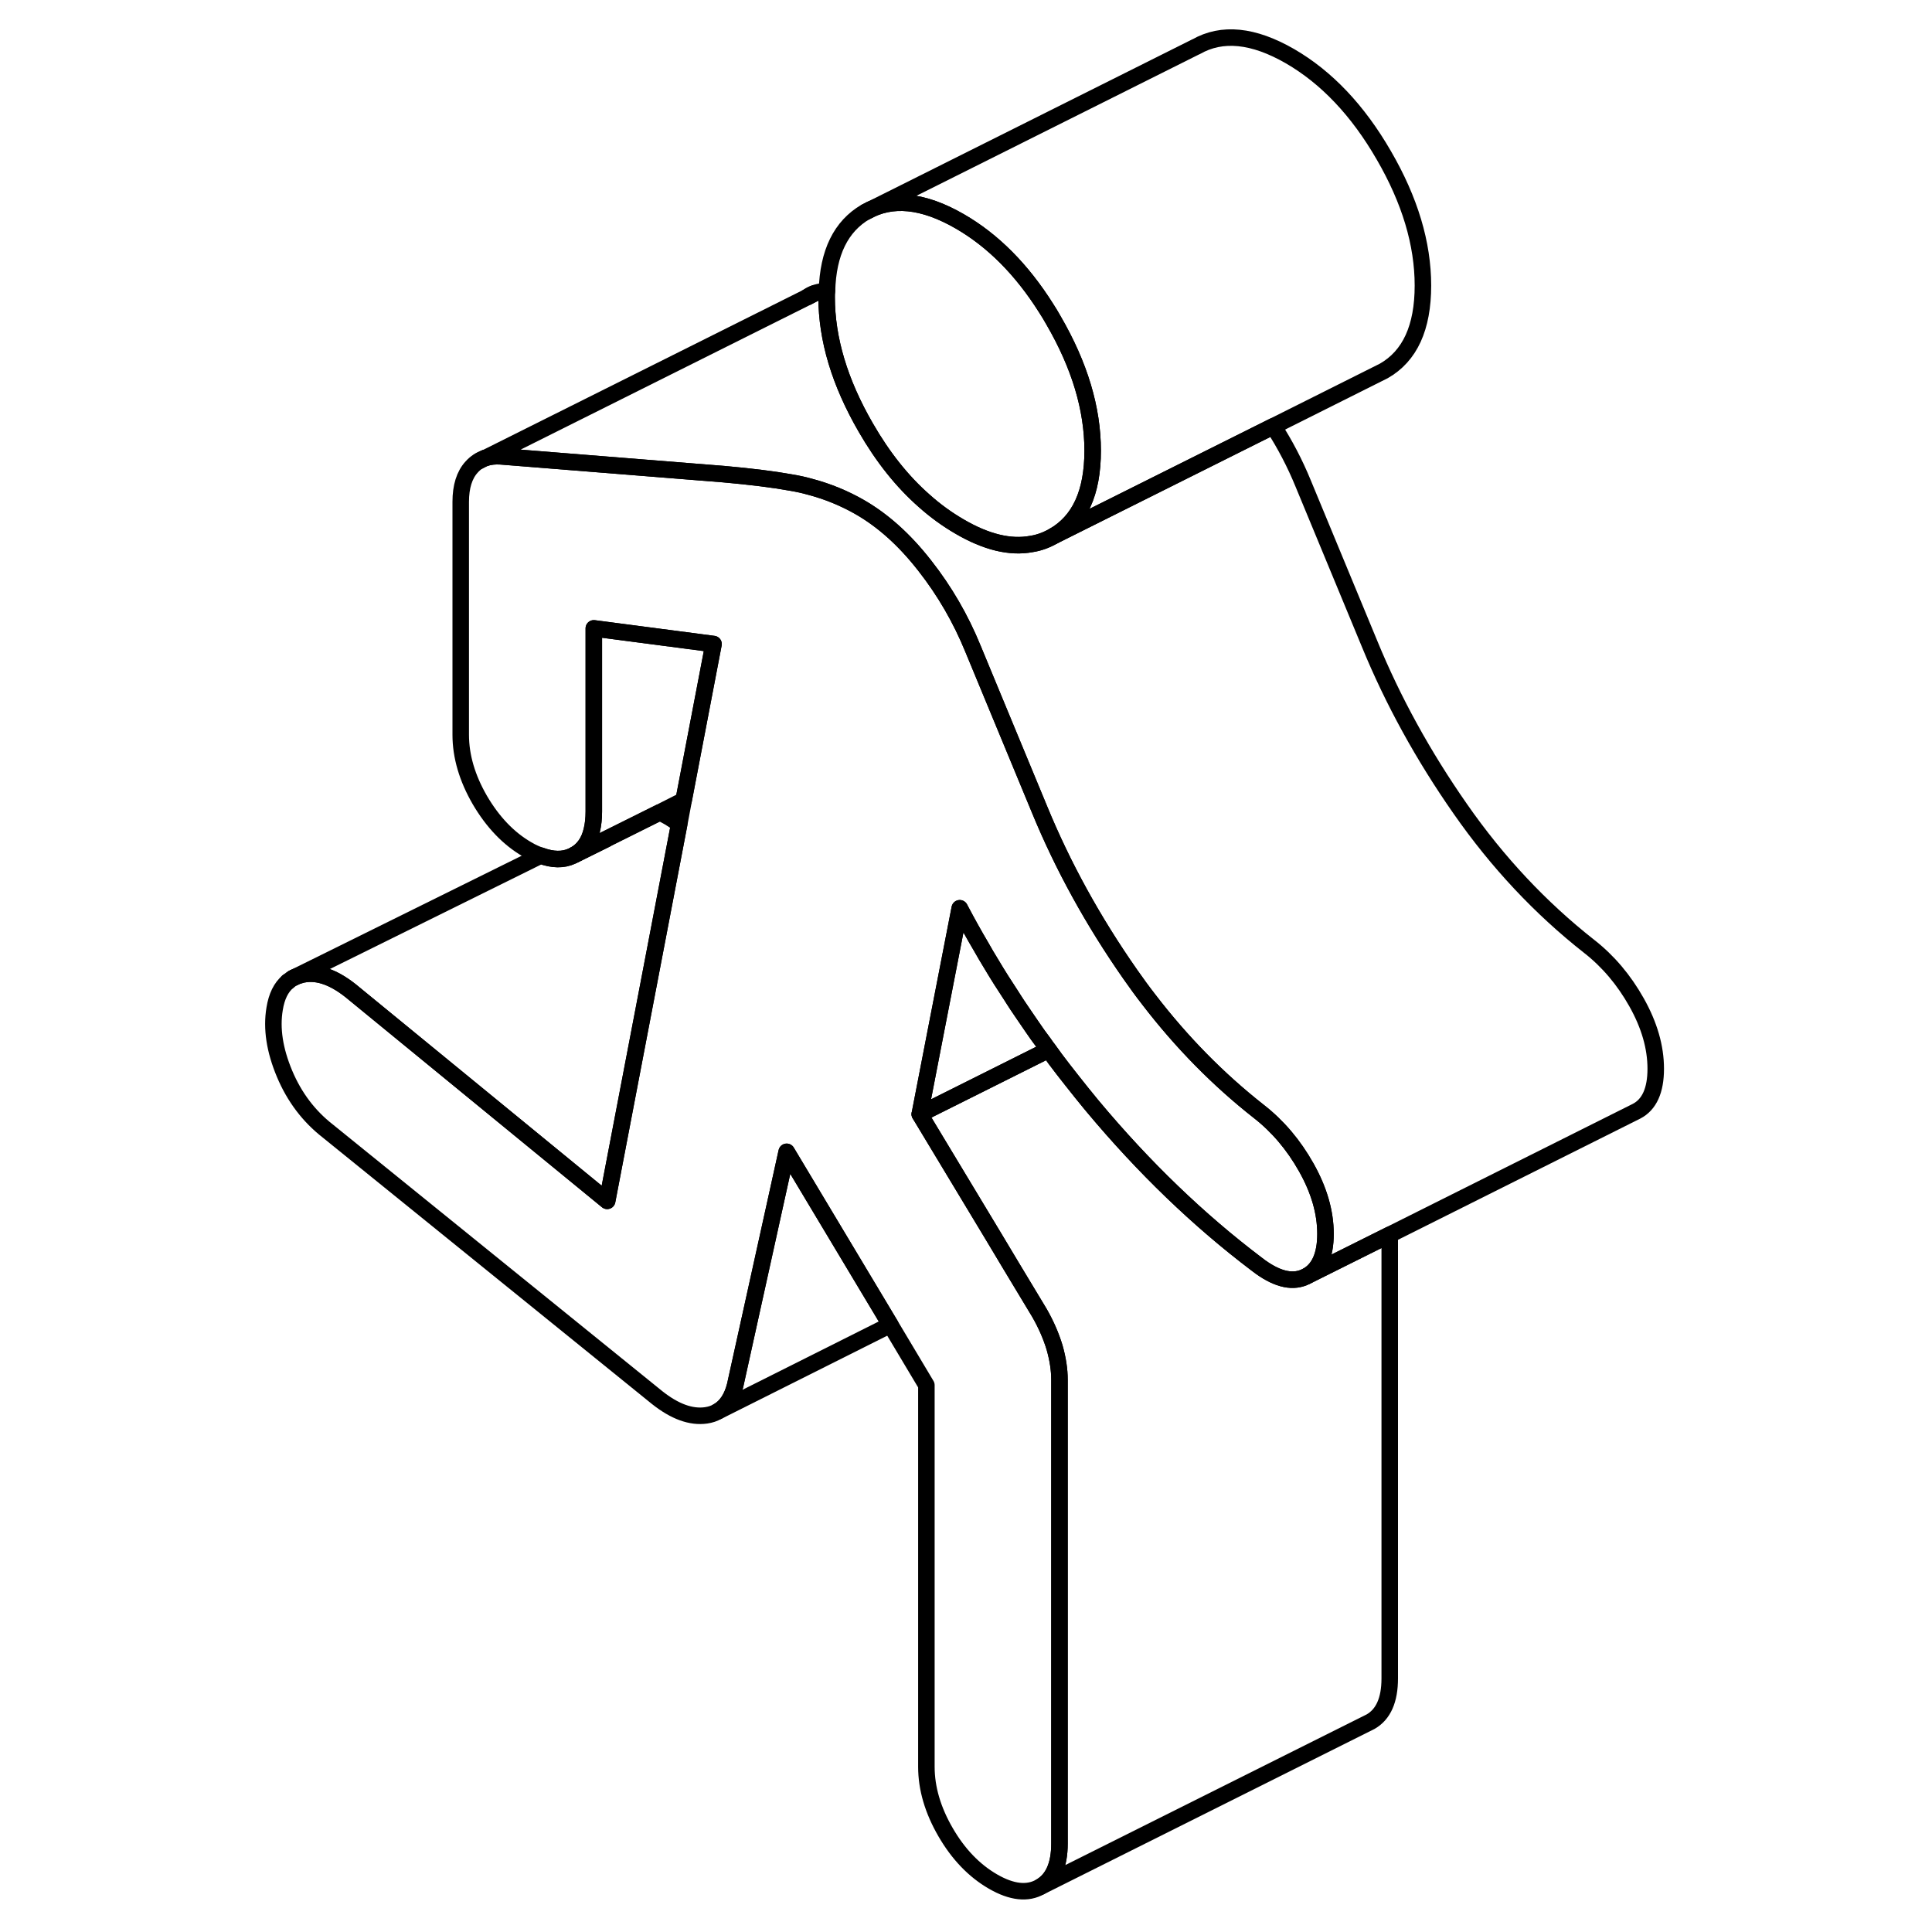 <svg width="24" height="24" viewBox="0 0 88 117" fill="none" xmlns="http://www.w3.org/2000/svg" stroke-width="1px" stroke-linecap="round" stroke-linejoin="round">
    <path d="M51.67 27.293C51.67 29.843 50.88 31.563 49.3 32.463C48.88 32.703 48.431 32.873 47.961 32.943C46.681 33.183 45.23 32.833 43.62 31.893C42.861 31.453 42.141 30.933 41.461 30.323C40.141 29.163 38.961 27.683 37.931 25.893C36.35 23.163 35.56 20.533 35.56 17.993C35.56 17.863 35.561 17.743 35.581 17.623C35.641 15.293 36.431 13.703 37.92 12.833H37.931C39.501 11.933 41.401 12.123 43.62 13.403C45.63 14.563 47.38 16.323 48.861 18.673C49.011 18.903 49.16 19.153 49.3 19.403C50.88 22.123 51.67 24.753 51.67 27.293Z" stroke="currentColor" stroke-linejoin="round"/>
    <path d="M34.381 17.993L34.851 17.753C34.671 17.803 34.521 17.893 34.381 17.993Z" stroke="currentColor" stroke-linejoin="round"/>
    <path d="M65.771 74.723C65.771 76.033 65.381 76.893 64.611 77.293C63.841 77.693 62.921 77.503 61.841 76.733C61.761 76.673 61.681 76.613 61.601 76.553C58.071 73.883 54.761 70.693 51.671 66.993C51.641 66.953 51.601 66.913 51.571 66.873C51.181 66.403 50.801 65.923 50.421 65.443C50.071 65.003 49.731 64.563 49.401 64.123C49.271 63.933 49.131 63.753 49.001 63.573C48.891 63.433 48.791 63.283 48.691 63.143C48.461 62.843 48.241 62.533 48.031 62.223C47.861 61.983 47.691 61.733 47.531 61.493C47.261 61.093 46.991 60.693 46.731 60.283C46.321 59.663 45.921 59.033 45.541 58.393C45.321 58.033 45.111 57.683 44.911 57.323C44.491 56.613 44.091 55.893 43.711 55.173C43.681 55.113 43.651 55.063 43.621 55.003L42.141 62.623L41.201 67.473L45.691 74.923L46.691 76.593L48.451 79.513C48.851 80.213 49.151 80.903 49.361 81.593C49.561 82.293 49.661 82.943 49.661 83.563V111.643C49.661 112.953 49.271 113.823 48.501 114.263C47.731 114.703 46.771 114.603 45.631 113.943C44.491 113.283 43.531 112.283 42.761 110.953C41.991 109.623 41.601 108.303 41.601 106.993V83.883L39.421 80.233L33.141 69.753L30.021 83.893C29.831 84.653 29.481 85.183 28.971 85.473H28.961C28.751 85.603 28.521 85.673 28.261 85.713C27.351 85.843 26.361 85.483 25.291 84.633L5.351 68.493C4.211 67.603 3.331 66.453 2.731 65.023C2.131 63.593 1.931 62.283 2.131 61.093C2.251 60.343 2.521 59.793 2.941 59.443C3.061 59.343 3.181 59.253 3.321 59.193C3.451 59.123 3.601 59.073 3.761 59.033C3.791 59.023 3.811 59.023 3.841 59.013C4.781 58.823 5.821 59.213 6.961 60.183L22.271 72.723L25.041 58.233L26.631 49.913L26.901 48.473L28.711 39.003L21.461 38.053V49.143C21.461 49.563 21.421 49.933 21.341 50.263C21.181 50.973 20.831 51.463 20.301 51.763L20.141 51.843C19.601 52.093 18.971 52.083 18.241 51.813H18.221C17.971 51.723 17.701 51.603 17.431 51.443C16.291 50.783 15.341 49.783 14.561 48.453C13.791 47.123 13.401 45.803 13.401 44.493V30.393C13.401 29.473 13.621 28.763 14.061 28.283C14.291 28.023 14.571 27.843 14.881 27.733H14.901C15.171 27.643 15.481 27.613 15.821 27.633L29.321 28.713C31.001 28.863 32.361 29.033 33.401 29.223C33.821 29.293 34.181 29.373 34.501 29.463C35.611 29.753 36.631 30.173 37.571 30.713C38.961 31.513 40.261 32.673 41.461 34.203C41.471 34.223 41.491 34.233 41.501 34.253C42.711 35.793 43.681 37.473 44.421 39.283L46.011 43.123L48.451 49.013C49.861 52.443 51.691 55.773 53.941 58.993C54.311 59.523 54.681 60.033 55.071 60.533C57.051 63.113 59.271 65.373 61.741 67.313C62.881 68.203 63.841 69.333 64.611 70.703C65.381 72.073 65.771 73.413 65.771 74.723Z" stroke="currentColor" stroke-linejoin="round"/>
    <path d="M85.77 64.723C85.77 66.033 85.38 66.893 84.61 67.293L69.66 74.773L64.61 77.293C65.38 76.893 65.77 76.033 65.77 74.723C65.77 73.413 65.38 72.073 64.61 70.703C63.84 69.333 62.88 68.203 61.74 67.313C59.27 65.373 57.05 63.113 55.07 60.533C54.68 60.033 54.31 59.523 53.94 58.993C51.69 55.773 49.86 52.443 48.45 49.013L46.01 43.123L44.42 39.283C43.68 37.473 42.71 35.793 41.5 34.253C41.5 34.233 41.47 34.223 41.46 34.203C40.26 32.673 38.96 31.513 37.57 30.713C36.63 30.173 35.61 29.753 34.5 29.463C34.18 29.373 33.82 29.293 33.4 29.223C32.36 29.033 31 28.863 29.32 28.713L15.82 27.633C15.48 27.613 15.17 27.643 14.9 27.733L34.37 18.003H34.38L34.85 17.753H34.88L34.89 17.743C35.1 17.663 35.33 17.633 35.58 17.623C35.56 17.743 35.56 17.863 35.56 17.993C35.56 20.533 36.35 23.163 37.93 25.893C38.96 27.683 40.14 29.163 41.46 30.323C42.14 30.933 42.86 31.453 43.62 31.893C45.23 32.833 46.68 33.183 47.96 32.943C48.43 32.873 48.88 32.703 49.3 32.463L62.61 25.813C63.32 26.913 63.92 28.063 64.42 29.283L68.45 39.013C69.86 42.443 71.69 45.773 73.94 48.993C76.19 52.223 78.79 54.993 81.74 57.313C82.88 58.203 83.84 59.333 84.61 60.703C85.38 62.073 85.77 63.413 85.77 64.723Z" stroke="currentColor" stroke-linejoin="round"/>
    <path d="M49.001 63.573L41.201 67.473L42.141 62.623L43.621 55.003C43.651 55.063 43.681 55.113 43.711 55.173C44.091 55.893 44.491 56.613 44.911 57.323C45.111 57.683 45.321 58.033 45.541 58.393C45.921 59.033 46.321 59.663 46.731 60.283C46.981 60.693 47.251 61.093 47.531 61.493C47.691 61.733 47.861 61.983 48.031 62.223C48.241 62.533 48.461 62.843 48.691 63.143C48.791 63.283 48.891 63.433 49.001 63.573Z" stroke="currentColor" stroke-linejoin="round"/>
    <path d="M69.661 74.773V101.643C69.661 102.953 69.271 103.823 68.501 104.263L48.501 114.263C49.271 113.823 49.661 112.953 49.661 111.643V83.563C49.661 82.943 49.561 82.293 49.361 81.593C49.151 80.903 48.851 80.213 48.451 79.513L46.691 76.593L45.691 74.923L41.201 67.473L49.001 63.573C49.131 63.753 49.271 63.933 49.401 64.123C49.731 64.563 50.071 65.003 50.421 65.443C50.801 65.923 51.181 66.403 51.571 66.873C51.601 66.913 51.641 66.953 51.671 66.993C54.761 70.693 58.071 73.883 61.601 76.553C61.681 76.613 61.761 76.673 61.841 76.733C62.921 77.503 63.841 77.693 64.611 77.293L69.661 74.773Z" stroke="currentColor" stroke-linejoin="round"/>
    <path d="M14.881 27.733L14.511 27.923" stroke="currentColor" stroke-linejoin="round"/>
    <path d="M28.711 39.003L26.901 48.463L25.441 49.203L20.301 51.763C20.831 51.463 21.181 50.973 21.341 50.273C21.421 49.933 21.461 49.563 21.461 49.143V38.053L28.711 39.003Z" stroke="currentColor" stroke-linejoin="round"/>
    <path d="M2.941 59.443L2.921 59.453" stroke="currentColor" stroke-linejoin="round"/>
    <path d="M39.421 80.233L28.971 85.473C29.481 85.183 29.831 84.653 30.021 83.893L33.141 69.753L39.421 80.233Z" stroke="currentColor" stroke-linejoin="round"/>
    <path d="M71.671 17.293C71.671 19.843 70.881 21.563 69.301 22.463L62.611 25.813L49.301 32.463C50.881 31.563 51.671 29.843 51.671 27.293C51.671 24.743 50.881 22.123 49.301 19.403C49.161 19.153 49.011 18.903 48.861 18.673C47.381 16.323 45.631 14.563 43.621 13.403C41.401 12.123 39.501 11.933 37.931 12.833L57.921 2.833H57.931C59.501 1.933 61.401 2.123 63.621 3.403C65.831 4.683 67.731 6.683 69.301 9.403C70.881 12.123 71.671 14.753 71.671 17.293Z" stroke="currentColor" stroke-linejoin="round"/>
    <path d="M26.63 49.913L25.04 58.233L22.27 72.723L6.96 60.183C5.82 59.213 4.78 58.823 3.84 59.013C3.81 59.013 3.79 59.013 3.76 59.033C3.6 59.073 3.45 59.123 3.32 59.193L18.24 51.813C18.97 52.083 19.6 52.093 20.14 51.843L20.3 51.763L25.44 49.203C25.83 49.363 26.21 49.593 26.63 49.913Z" stroke="currentColor" stroke-linejoin="round"/>
    <path d="M22.191 50.833L20.301 51.763" stroke="currentColor" stroke-linejoin="round"/>
    <path d="M3.321 59.193L3.23 59.233" stroke="currentColor" stroke-linejoin="round"/>
</svg>